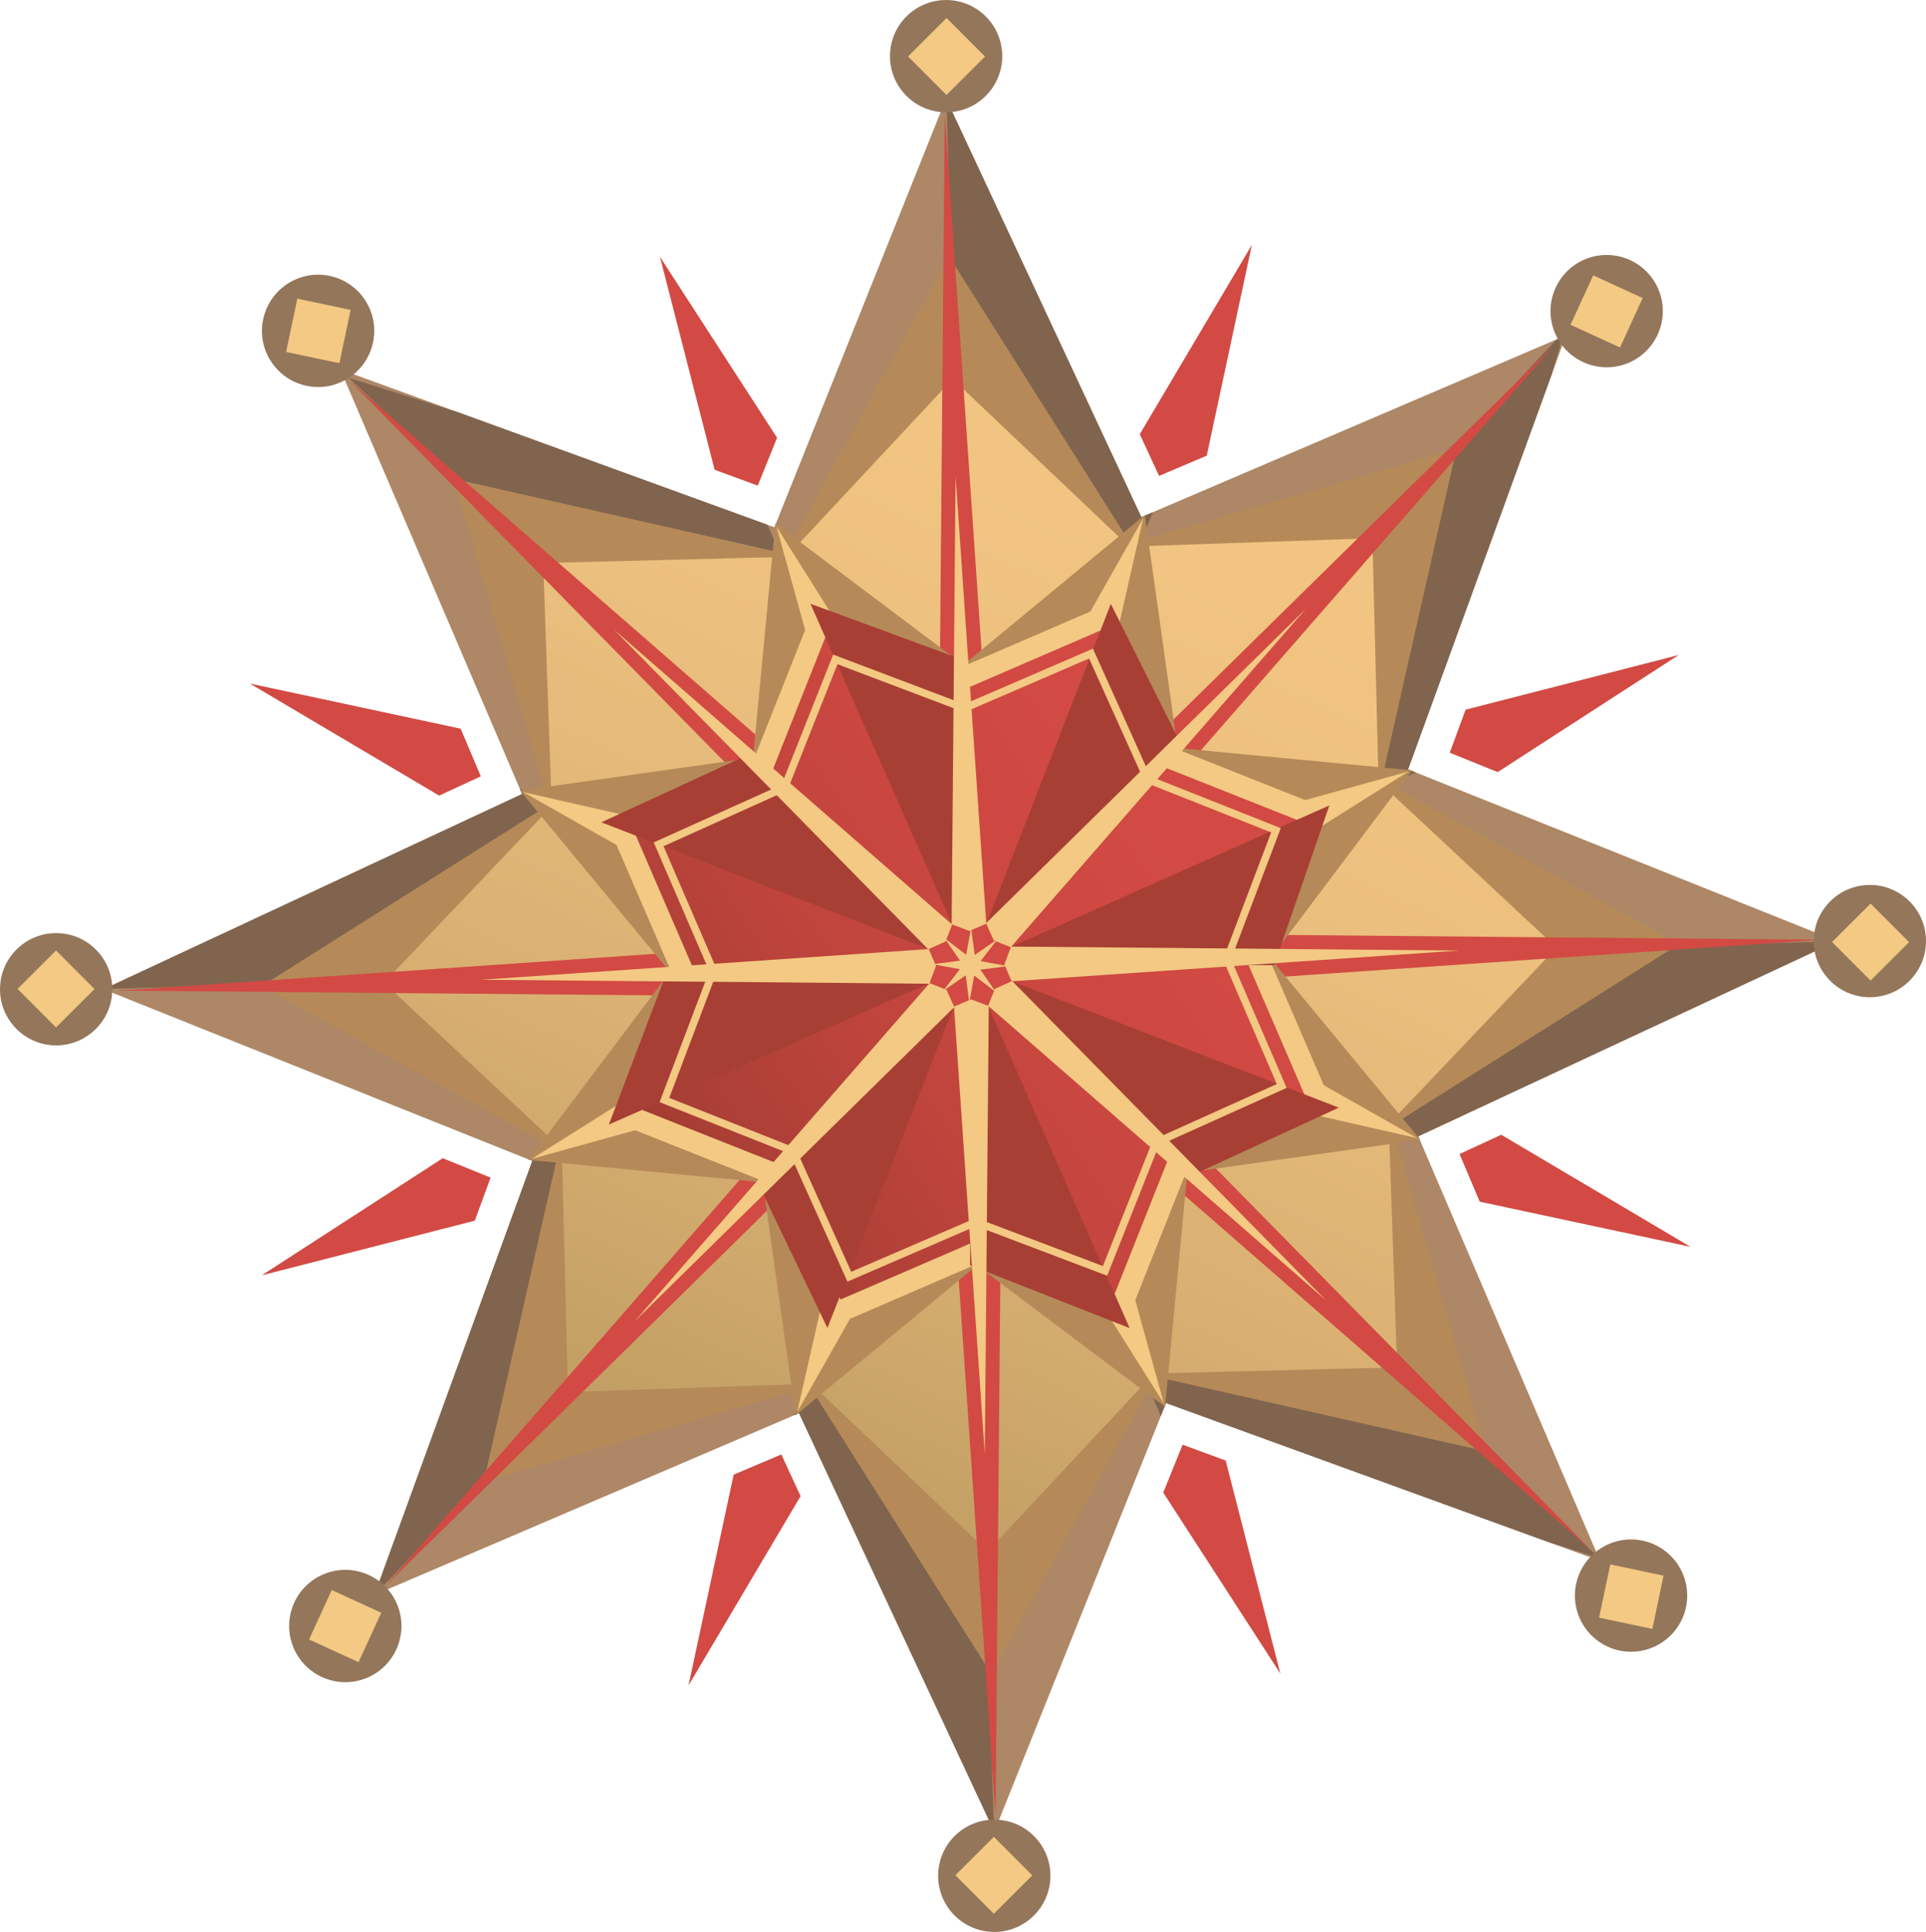 <?xml version="1.0" encoding="utf-8"?>
<!-- Generator: Adobe Illustrator 17.0.0, SVG Export Plug-In . SVG Version: 6.00 Build 0)  -->
<!DOCTYPE svg PUBLIC "-//W3C//DTD SVG 1.1//EN" "http://www.w3.org/Graphics/SVG/1.1/DTD/svg11.dtd">
<svg version="1.1" id="Слой_1" xmlns="http://www.w3.org/2000/svg" xmlns:xlink="http://www.w3.org/1999/xlink" x="0px" y="0px"
	 width="136.04px" height="136.471px" viewBox="0 0 136.04 136.471" enable-background="new 0 0 136.04 136.471"
	 xml:space="preserve">
<g>
	<polygon fill-rule="evenodd" clip-rule="evenodd" fill="#AD8766" points="113.015,110.258 82.36,99.111 70.231,129.39 
		56.438,99.827 26.449,112.665 37.598,82.01 7.315,69.88 36.876,56.089 24.039,26.099 54.698,37.249 66.825,6.965 80.618,36.529 
		110.607,23.692 99.459,54.348 129.742,66.477 100.179,80.269 	"/>
	<g>
		<defs>
			<polygon id="SVGID_1_" points="113.015,110.258 82.36,99.111 70.231,129.39 56.438,99.827 26.449,112.665 37.598,82.01 
				7.315,69.88 36.876,56.089 24.039,26.099 54.698,37.249 66.825,6.965 80.618,36.529 110.607,23.692 99.459,54.348 
				129.742,66.477 100.179,80.269 			"/>
		</defs>
		<clipPath id="SVGID_2_">
			<use xlink:href="#SVGID_1_"  overflow="visible"/>
		</clipPath>
		<polygon clip-path="url(#SVGID_2_)" fill-rule="evenodd" clip-rule="evenodd" fill="#81644E" points="110.498,23.396 
			68.529,68.179 101.524,53.917 		"/>
		<polygon clip-path="url(#SVGID_2_)" fill-rule="evenodd" clip-rule="evenodd" fill="#81644E" points="68.529,68.179 
			130.35,66.477 100.101,80.399 		"/>
		<polygon clip-path="url(#SVGID_2_)" fill-rule="evenodd" clip-rule="evenodd" fill="#81644E" points="112.953,110.057 
			68.812,68.91 82.167,100.442 		"/>
		<path clip-path="url(#SVGID_2_)" fill-rule="evenodd" clip-rule="evenodd" fill="#81644E" d="M68.529,68.179
			c-0.318,0.719,1.7,61.606,1.7,61.606l-14.469-28.97L68.529,68.179z"/>
		<polygon clip-path="url(#SVGID_2_)" fill-rule="evenodd" clip-rule="evenodd" fill="#81644E" points="25.792,113.387 
			68.529,68.179 36.726,82.35 		"/>
		<polygon clip-path="url(#SVGID_2_)" fill-rule="evenodd" clip-rule="evenodd" fill="#81644E" points="6.686,69.88 68.529,68.179 
			35.899,55.407 		"/>
		<polygon clip-path="url(#SVGID_2_)" fill-rule="evenodd" clip-rule="evenodd" fill="#81644E" points="24.637,26.693 
			68.529,68.179 53.623,35.821 		"/>
		<polygon clip-path="url(#SVGID_2_)" fill="#81644E" points="66.827,6.111 68.529,68.179 82.183,34.313 		"/>
	</g>
	<polygon fill-rule="evenodd" clip-rule="evenodd" fill="#D24A43" points="33.963,54.84 32.537,51.474 17.65,48.286 31.018,56.2 	
		"/>
	<polygon fill-rule="evenodd" clip-rule="evenodd" fill="#D24A43" points="53.521,34.305 54.888,30.925 46.615,18.139 
		50.477,33.184 	"/>
	<polygon fill-rule="evenodd" clip-rule="evenodd" fill="#D24A43" points="81.868,33.616 85.236,32.188 88.423,17.3 80.507,30.671 	
		"/>
	<polygon fill-rule="evenodd" clip-rule="evenodd" fill="#D24A43" points="102.402,53.171 105.786,54.54 118.571,46.27 
		103.52,50.131 	"/>
	<polygon fill-rule="evenodd" clip-rule="evenodd" fill="#D24A43" points="34.653,83.185 31.272,81.816 18.486,90.089 
		33.537,86.228 	"/>
	<polygon fill-rule="evenodd" clip-rule="evenodd" fill="#D24A43" points="83.533,102.053 82.165,105.437 90.437,118.224 
		86.572,103.171 	"/>
	<polygon fill-rule="evenodd" clip-rule="evenodd" fill="#D24A43" points="103.092,81.519 104.52,84.887 119.406,88.075 
		106.038,80.159 	"/>
	<polygon fill-rule="evenodd" clip-rule="evenodd" fill="#D24A43" points="55.187,102.741 51.821,104.169 48.633,119.058 
		56.548,105.686 	"/>
	<polygon fill-rule="evenodd" clip-rule="evenodd" fill="#B58A58" points="102.878,31.711 97.592,55.105 118.601,66.683 
		98.322,79.493 104.989,102.528 81.599,97.244 70.023,118.25 57.213,97.971 34.177,104.645 39.463,81.256 18.455,69.676 
		38.735,56.864 32.065,33.83 55.456,39.113 67.031,18.105 79.843,38.384 	"/>
	
		<linearGradient id="SVGID_3_" gradientUnits="userSpaceOnUse" x1="51.519" y1="3.634" x2="17.072" y2="78.949" gradientTransform="matrix(1 2.259642e-004 -2.259642e-004 1 30.5 35.053)">
		<stop  offset="0.007" style="stop-color:#F1C481"/>
		<stop  offset="0.25" style="stop-color:#EABE7D"/>
		<stop  offset="0.553" style="stop-color:#DAB173"/>
		<stop  offset="0.886" style="stop-color:#C09D63"/>
		<stop  offset="1" style="stop-color:#B6945D"/>
	</linearGradient>
	<polygon fill-rule="evenodd" clip-rule="evenodd" fill="url(#SVGID_3_)" points="96.937,38.02 97.37,55.208 109.941,66.942 
		98.094,79.405 98.684,96.588 81.498,97.022 69.763,109.591 57.301,97.743 40.118,98.335 39.684,81.15 27.115,69.416 38.963,56.954 
		38.372,39.772 55.557,39.336 67.291,26.768 79.755,38.612 	"/>
	<polygon fill-rule="evenodd" clip-rule="evenodd" fill="#D24A43" points="109.748,24.42 73.578,65.894 128.615,66.384 
		73.705,70.156 112.281,109.398 70.811,73.228 70.319,128.265 66.549,73.356 27.31,111.938 63.479,70.464 8.442,69.976 
		63.35,66.206 24.77,26.965 66.246,63.13 66.732,8.09 70.502,63 	"/>
	<polygon fill-rule="evenodd" clip-rule="evenodd" fill="#B58A58" points="80.86,36.38 83.182,52.84 99.732,54.414 89.737,67.698 
		100.323,80.511 83.868,82.834 82.291,99.382 69.007,89.386 56.196,99.975 53.874,83.518 37.323,81.94 47.32,68.66 36.731,55.847 
		53.189,53.525 54.765,36.974 68.049,46.968 	"/>
	<polygon fill-rule="evenodd" clip-rule="evenodd" fill="#F3C983" points="99.491,54.494 78.127,67.951 100.101,80.399 
		75.472,74.813 82.21,99.146 68.759,77.779 56.307,99.748 61.896,75.122 37.561,81.862 58.929,68.407 36.958,55.954 61.588,61.548 
		54.851,37.213 68.301,58.58 80.749,36.608 75.158,61.236 	"/>
	
		<linearGradient id="SVGID_4_" gradientUnits="userSpaceOnUse" x1="11.126" y1="51.246" x2="51.947" y2="23.74" gradientTransform="matrix(1 2.259642e-004 -2.259642e-004 1 30.5 35.053)">
		<stop  offset="0.007" style="stop-color:#95382C"/>
		<stop  offset="0.018" style="stop-color:#96392C"/>
		<stop  offset="0.272" style="stop-color:#AE4037"/>
		<stop  offset="0.523" style="stop-color:#C1453D"/>
		<stop  offset="0.768" style="stop-color:#CD4841"/>
		<stop  offset="1" style="stop-color:#D24A43"/>
	</linearGradient>
	<polygon fill-rule="evenodd" clip-rule="evenodd" fill="url(#SVGID_4_)" points="78.073,43.565 82.549,53.503 92.681,57.526 
		88.818,67.719 93.138,77.725 83.202,82.2 79.18,92.331 68.987,88.469 58.982,92.79 54.507,82.854 44.375,78.832 48.238,68.639 
		43.918,58.634 53.852,54.158 57.873,44.026 68.069,47.886 	"/>
	<polygon fill="#F3C983" points="78.073,43.565 77.379,43.874 81.982,54.093 91.705,57.956 88.001,67.734 92.145,77.337 
		82.611,81.633 78.75,91.358 68.969,87.651 59.366,91.798 55.072,82.259 45.349,78.402 49.057,68.62 44.91,59.019 54.444,54.722 
		58.304,44.999 68.087,48.704 78.373,44.26 78.073,43.565 77.379,43.874 78.073,43.565 77.771,42.87 68.049,47.068 57.443,43.052 
		53.261,53.591 42.925,58.25 47.42,68.659 43.402,79.261 53.942,83.444 58.596,93.784 69.006,89.287 79.61,93.304 83.795,82.765 
		94.129,78.11 89.636,67.699 93.654,57.097 83.113,52.91 78.459,42.572 77.771,42.87 	"/>
	<polygon fill-rule="evenodd" clip-rule="evenodd" fill="#A83F34" points="57.247,42.652 68.53,68.175 67.853,46.551 	"/>
	<polygon fill-rule="evenodd" clip-rule="evenodd" fill="#A83F34" points="78.462,42.658 68.53,68.175 83.427,52.595 	"/>
	<polygon fill-rule="evenodd" clip-rule="evenodd" fill="#A83F34" points="68.53,68.175 93.897,56.894 90.002,68.181 	"/>
	<polygon fill-rule="evenodd" clip-rule="evenodd" fill="#A83F34" points="68.53,68.175 94.564,78.243 84.091,83.074 	"/>
	<polygon fill-rule="evenodd" clip-rule="evenodd" fill="#A83F34" points="68.53,68.175 79.79,93.815 68.523,89.379 	"/>
	<polygon fill-rule="evenodd" clip-rule="evenodd" fill="#A83F34" points="68.53,68.175 58.442,93.809 53.611,83.74 	"/>
	<polygon fill-rule="evenodd" clip-rule="evenodd" fill="#A83F34" points="68.53,68.175 43.005,79.439 47.036,68.833 	"/>
	<polygon fill-rule="evenodd" clip-rule="evenodd" fill="#A83F34" points="42.473,58.088 68.53,68.175 52.947,53.258 	"/>
	<polygon fill="#F3C983" points="77.061,46.168 76.819,46.28 80.864,55.262 89.784,58.801 86.384,67.772 90.185,76.577 
		81.442,80.517 77.903,89.433 68.933,86.035 60.127,89.837 56.19,81.094 47.272,77.555 50.671,68.583 46.869,59.776 55.612,55.838 
		59.151,46.921 68.123,50.317 77.167,46.412 77.061,46.168 76.819,46.28 77.061,46.168 76.958,45.926 68.108,49.746 58.851,46.24 
		55.199,55.441 46.175,59.507 50.098,68.595 46.59,77.855 55.793,81.508 59.858,90.532 68.947,86.608 78.202,90.115 81.855,80.912 
		90.881,76.847 86.956,67.758 90.465,58.5 81.262,54.848 77.198,45.82 76.958,45.926 	"/>
	<polygon fill-rule="evenodd" clip-rule="evenodd" fill="#F3C983" points="92.234,43.011 71.433,66.865 103.088,67.145 
		71.508,69.313 93.694,91.886 69.84,71.083 69.56,102.739 67.389,71.155 44.822,93.346 65.624,69.491 33.97,69.21 65.55,67.046 
		43.365,44.473 67.216,65.275 67.496,33.62 69.661,65.2 	"/>
	<polygon fill-rule="evenodd" clip-rule="evenodd" fill="#D24A43" points="69.663,65.249 70.194,66.432 71.401,66.912 
		70.941,68.123 71.455,69.315 70.275,69.846 69.794,71.05 68.583,70.592 67.393,71.107 66.859,69.925 65.656,69.446 66.115,68.233 
		65.6,67.043 66.782,66.512 67.26,65.306 68.473,65.764 	"/>
	<polygon fill-rule="evenodd" clip-rule="evenodd" fill="#F3C983" points="70.448,66.351 69.263,67.893 71.178,68.244 
		69.248,68.498 70.353,70.097 68.812,68.91 68.465,70.825 68.211,68.898 66.61,70.003 67.795,68.463 65.88,68.112 67.811,67.858 
		66.703,66.259 68.245,67.446 68.593,65.532 68.847,67.458 	"/>
	<circle fill-rule="evenodd" clip-rule="evenodd" fill="#94765A" cx="66.827" cy="3.967" r="3.965"/>
	
		<rect x="64.904" y="2.046" transform="matrix(0.707 0.708 -0.708 0.707 22.419 -46.128)" fill-rule="evenodd" clip-rule="evenodd" fill="#F3C983" width="3.845" height="3.843"/>
	<path fill-rule="evenodd" clip-rule="evenodd" fill="#94765A" d="M74.195,132.504c0,2.189-1.778,3.967-3.967,3.967
		c-2.189-0.002-3.965-1.779-3.964-3.97c0.001-2.188,1.777-3.964,3.966-3.963C72.42,128.538,74.195,130.314,74.195,132.504z"/>
	
		<rect x="68.306" y="130.584" transform="matrix(0.706 0.708 -0.708 0.706 114.431 -10.799)" fill-rule="evenodd" clip-rule="evenodd" fill="#F3C983" width="3.846" height="3.842"/>
	<path fill-rule="evenodd" clip-rule="evenodd" fill="#94765A" d="M136.04,66.478c-0.002,2.188-1.776,3.965-3.967,3.966
		c-2.189-0.002-3.964-1.779-3.964-3.968c0.002-2.19,1.776-3.964,3.967-3.966C134.266,62.513,136.042,64.287,136.04,66.478z"/>
	
		<rect x="130.151" y="64.557" transform="matrix(0.707 0.708 -0.708 0.707 85.816 -73.961)" fill-rule="evenodd" clip-rule="evenodd" fill="#F3C983" width="3.845" height="3.842"/>
	<path fill-rule="evenodd" clip-rule="evenodd" fill="#94765A" d="M7.932,69.879c-0.001,2.19-1.777,3.967-3.967,3.968
		c-2.19-0.003-3.965-1.78-3.965-3.97c0.001-2.188,1.777-3.964,3.967-3.964C6.157,65.914,7.932,67.69,7.932,69.879z"/>
	
		<rect x="2.042" y="67.959" transform="matrix(0.706 0.708 -0.708 0.706 50.634 17.717)" fill-rule="evenodd" clip-rule="evenodd" fill="#F3C983" width="3.847" height="3.843"/>
	<path fill-rule="evenodd" clip-rule="evenodd" fill="#94765A" d="M117.201,20.593c0.762,2.053-0.282,4.337-2.334,5.104
		c-2.053,0.762-4.337-0.284-5.1-2.337c-0.765-2.052,0.281-4.337,2.333-5.1C114.153,17.496,116.435,18.541,117.201,20.593z"/>
	
		<rect x="111.561" y="20.056" transform="matrix(0.909 0.417 -0.417 0.909 19.488 -45.301)" fill-rule="evenodd" clip-rule="evenodd" fill="#F3C983" width="3.845" height="3.843"/>
	<path fill-rule="evenodd" clip-rule="evenodd" fill="#94765A" d="M28.107,113.477c0.764,2.05-0.281,4.337-2.334,5.102
		c-2.052,0.763-4.336-0.285-5.1-2.335c-0.764-2.055,0.281-4.338,2.334-5.101C25.059,110.379,27.342,111.422,28.107,113.477z"/>
	
		<rect x="22.467" y="112.939" transform="matrix(0.909 0.417 -0.417 0.909 50.105 0.289)" fill-rule="evenodd" clip-rule="evenodd" fill="#F3C983" width="3.847" height="3.842"/>
	<circle fill-rule="evenodd" clip-rule="evenodd" fill="#94765A" cx="115.207" cy="112.712" r="3.966"/>
	
		<rect x="113.285" y="110.793" transform="matrix(0.979 0.206 -0.206 0.979 25.657 -21.293)" fill-rule="evenodd" clip-rule="evenodd" fill="#F3C983" width="3.844" height="3.844"/>
	<path fill-rule="evenodd" clip-rule="evenodd" fill="#94765A" d="M25.789,21.203c1.198,1.831,0.681,4.291-1.152,5.49
		c-1.834,1.198-4.29,0.681-5.489-1.154c-1.197-1.832-0.681-4.29,1.151-5.488C22.135,18.853,24.591,19.367,25.789,21.203z"/>
	
		<rect x="20.546" y="21.45" transform="matrix(0.979 0.206 -0.206 0.979 5.305 -4.133)" fill-rule="evenodd" clip-rule="evenodd" fill="#F3C983" width="3.846" height="3.845"/>
</g>
</svg>
